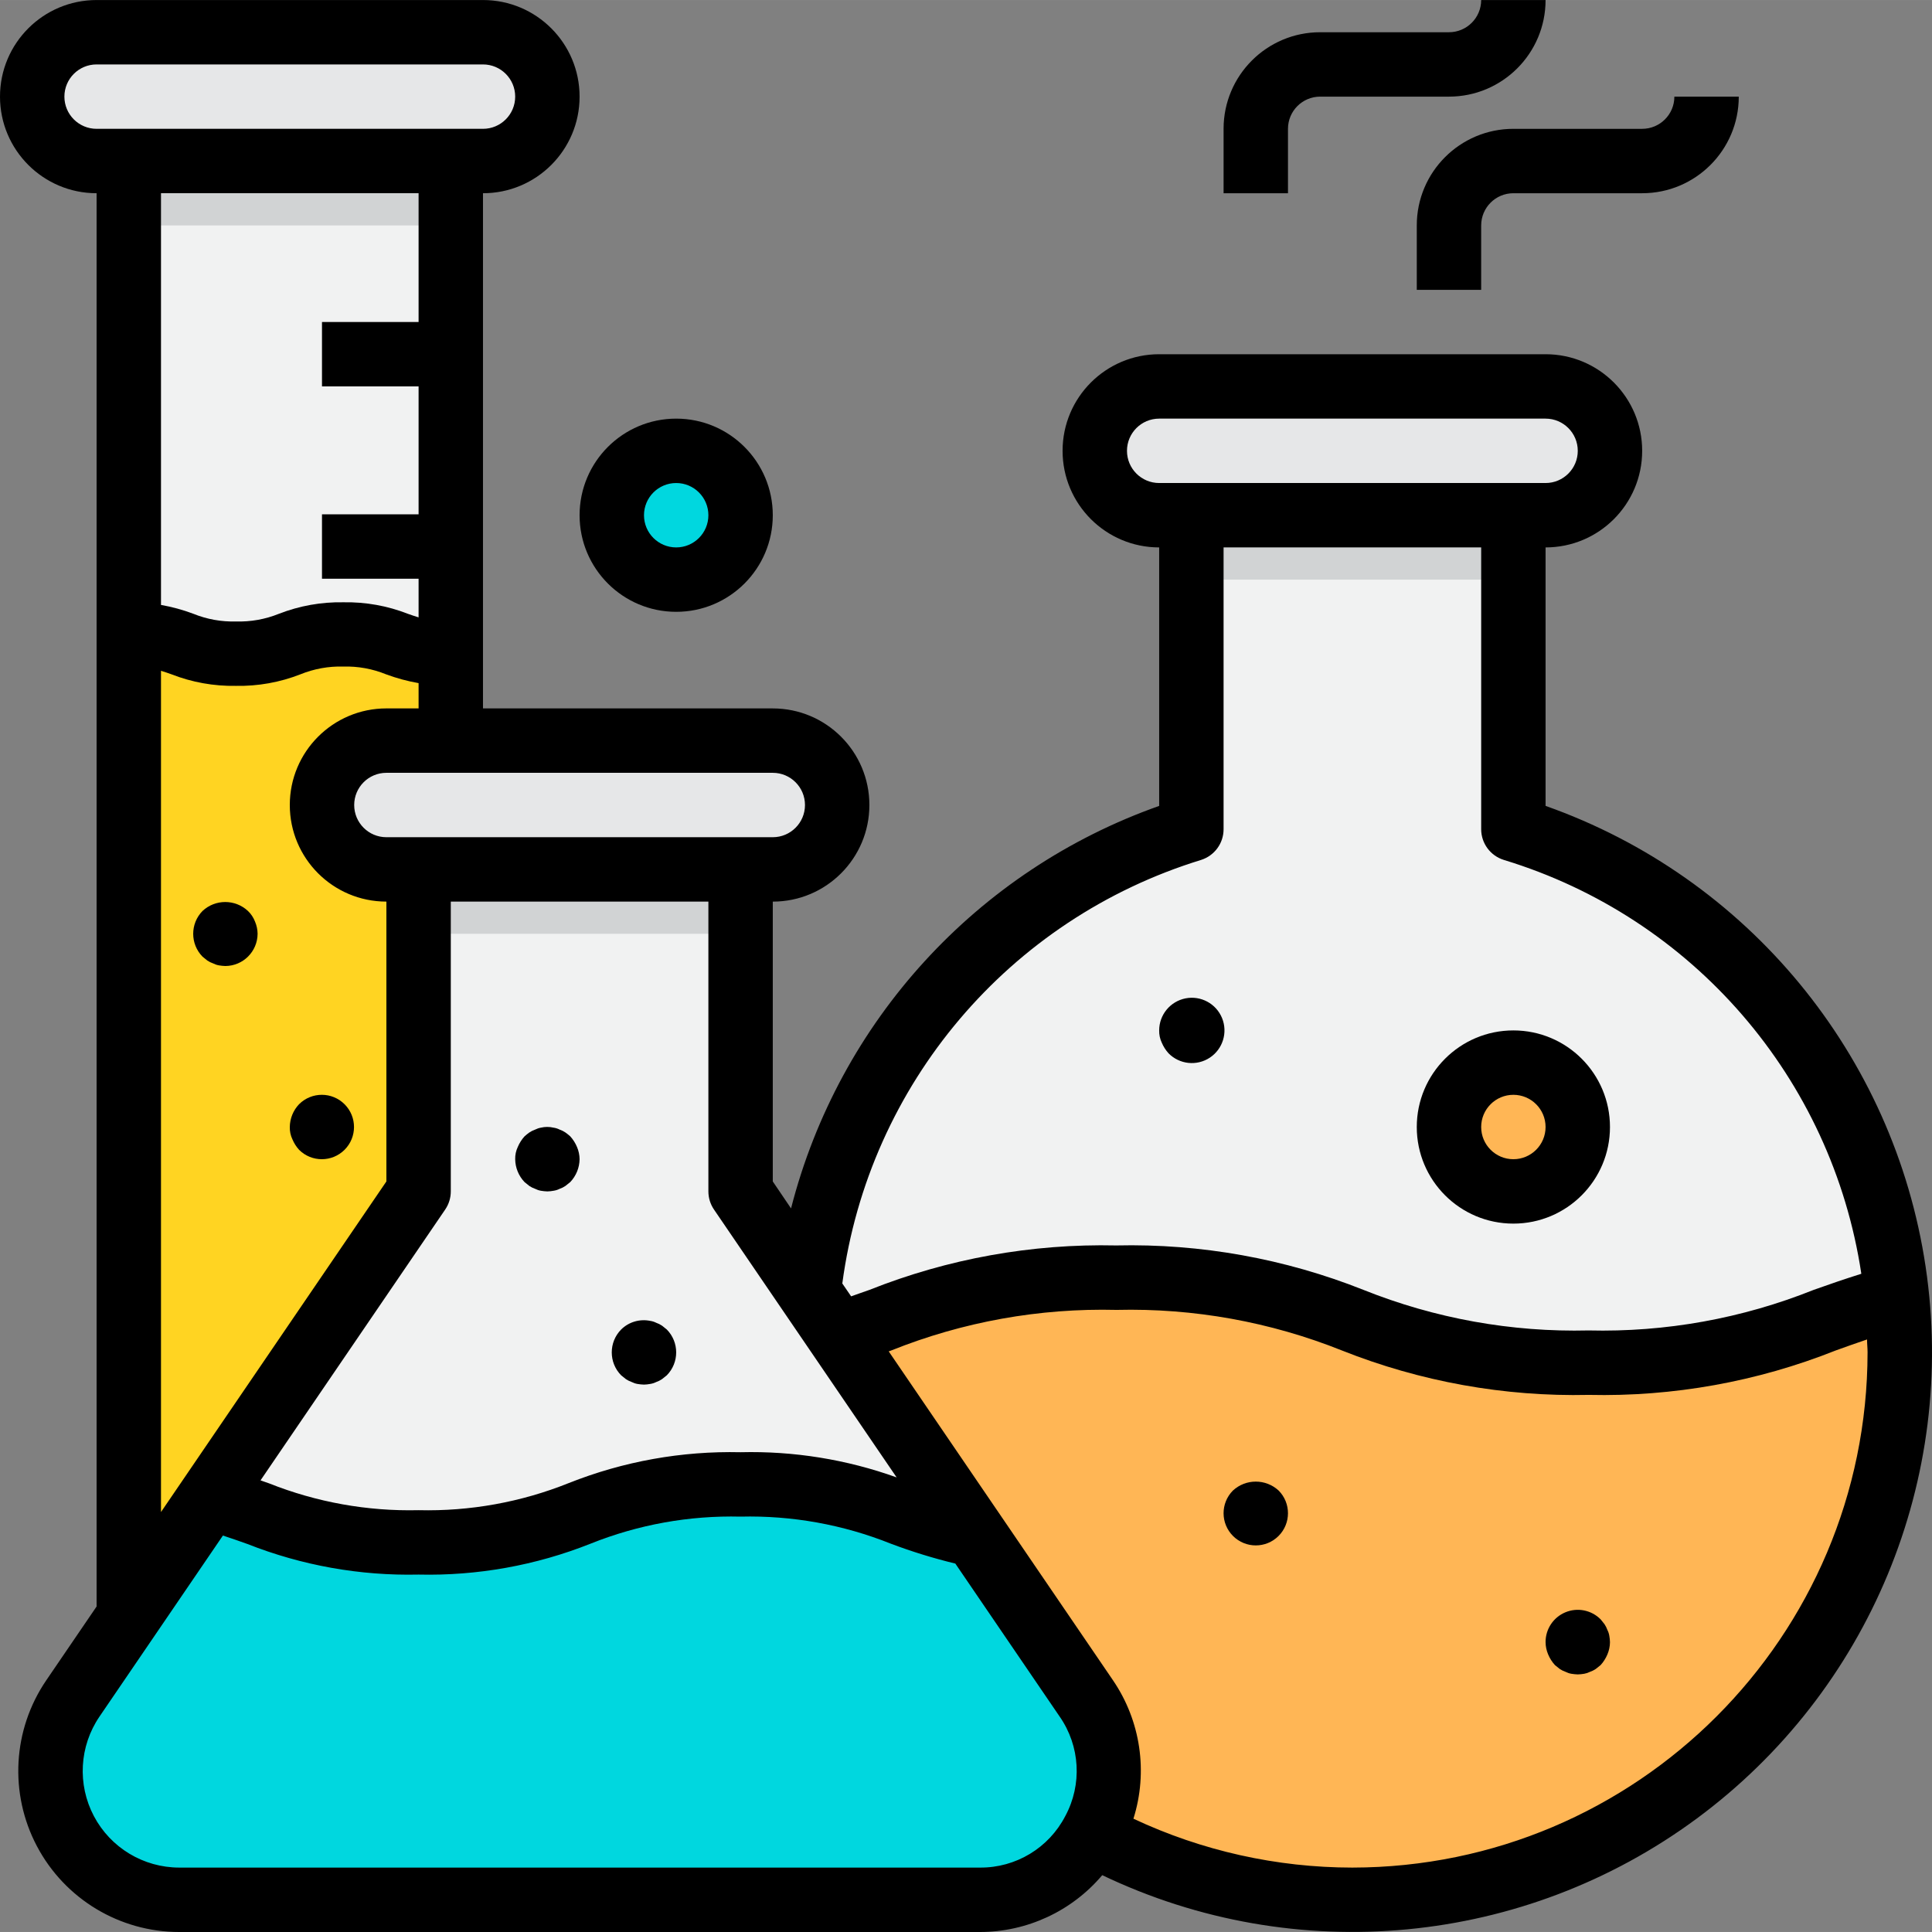 <svg height="480pt" viewBox="0 0 480.008 480" width="480pt" xmlns="http://www.w3.org/2000/svg"><rect x="0" y="0" width="480.008" height="480" fill="#808080" stroke="none"/><path d="m392 336.004c-56 0-64-16-112-16-27.5-.395-54.77 5.059-80 16-.301 50.676 27.602 97.316 72.395 121.016 44.789 23.699 99.047 20.531 140.773-8.223 41.73-28.758 64.008-78.328 57.809-128.625-25.051 10.344-51.875 15.719-78.977 15.832zm0 0" fill="#ffb655"/><path d="m392 336.004c27.102-.113 53.926-5.488 78.977-15.832-6.266-53.504-43.508-98.27-94.977-114.168v-78h-80v78c-57.059 17.574-95.992 70.297-96 130 25.23-10.941 52.5-16.395 80-16 48 0 56 16 112 16zm0 0" fill="#f1f2f2"/><path d="m32 144.004h80v264c0 22.09-17.91 40-40 40s-40-17.91-40-40zm0 0" fill="#ffd422"/><path d="m32 40.004v117.602c13.32 0 13.32 4.797 26.641 4.797s13.336-4.797 26.68-4.797 13.336 4.797 26.68 4.797v-122.398zm0 0" fill="#f1f2f2"/><g fill="#e6e7e8"><path d="m192 216.004c8.836 0 16-7.164 16-16 0-8.836-7.164-16-16-16h-96c-8.836 0-16 7.164-16 16 0 8.836 7.164 16 16 16zm0 0"/><path d="m120 40.004c8.836 0 16-7.164 16-16 0-8.836-7.164-16-16-16h-96c-8.836 0-16 7.164-16 16 0 8.836 7.164 16 16 16zm0 0"/><path d="m400 112.004c0-8.836-7.164-16-16-16h-96c-8.836 0-16 7.164-16 16 0 8.836 7.164 16 16 16h96c8.836 0 16-7.164 16-16zm0 0"/></g><path d="m392 280.004c0 8.836-7.164 16-16 16s-16-7.164-16-16c0-8.836 7.164-16 16-16s16 7.164 16 16zm0 0" fill="#ffb655"/><path d="m184 128.004c0 8.836-7.164 16-16 16s-16-7.164-16-16c0-8.836 7.164-16 16-16s16 7.164 16 16zm0 0" fill="#00d7df"/><path d="m269.887 421.98-27.672-40.594c-18.387-8.094-38.141-12.633-58.215-13.383-32 0-48 16-80 16-17.82-.23-35.328-4.73-51.047-13.129l-34.84 51.105c-6.684 9.801-7.395 22.492-1.852 32.977s16.43 17.047 28.289 17.047h198.898c11.859 0 22.746-6.562 28.289-17.047s4.832-23.176-1.852-32.977zm0 0" fill="#00d7df"/><path d="m184 368.004c20.074.75 39.828 5.289 58.215 13.383l-58.215-85.383v-80h-80v80l-51.047 74.871c15.719 8.398 33.227 12.898 51.047 13.129 32 0 48-16 80-16zm0 0" fill="#f1f2f2"/><path d="m32 40.004h80v16h-80zm0 0" fill="#d1d3d4"/><path d="m104 216.004h80v16h-80zm0 0" fill="#d1d3d4"/><path d="m296 128.004h80v16h-80zm0 0" fill="#d1d3d4"/><path d="m384 200.219v-64.215c13.254 0 24-10.746 24-24s-10.746-24-24-24h-96c-13.254 0-24 10.746-24 24s10.746 24 24 24v64.223c-45.258 15.996-79.562 53.5-91.465 100l-4.535-6.695v-69.527c13.254 0 24-10.746 24-24s-10.746-24-24-24h-72v-128c13.254 0 24-10.746 24-24s-10.746-24-24-24h-96c-13.254 0-24 10.746-24 24s10.746 24 24 24v351.129l-12.504 18.336c-8.355 12.25-9.246 28.113-2.316 41.223 6.926 13.109 20.535 21.312 35.363 21.312h198.914c11.715-.012 22.832-5.176 30.398-14.121 48.059 22.996 104.887 17.578 147.734-14.086s64.711-84.398 56.836-137.09c-7.871-52.691-44.195-96.73-94.426-114.488zm-104-88.215c0-4.418 3.582-8 8-8h96c4.418 0 8 3.582 8 8 0 4.418-3.582 8-8 8h-96c-4.418 0-8-3.582-8-8zm18.398 101.648c3.34-1.051 5.609-4.148 5.602-7.648v-70h64v70c0 3.512 2.289 6.613 5.648 7.648 46.949 14.281 81.5 54.289 88.801 102.816-4.129 1.305-8.09 2.656-11.84 4-17.766 7.117-36.797 10.547-55.93 10.078-19.133.465-38.16-2.965-55.926-10.078-19.531-7.766-40.422-11.52-61.434-11.039-20.973-.465-41.828 3.289-61.32 11.047-1.48.535-3.031 1.047-4.535 1.598l-2.191-3.199c6.613-49.469 41.422-90.559 89.125-105.223zm-121.008 86.855 45.379 66.551c-12.426-4.461-25.57-6.582-38.77-6.254-14.609-.336-29.133 2.273-42.711 7.672-11.844 4.75-24.531 7.039-37.289 6.727-12.707.301-25.344-1.965-37.152-6.664-.68-.246-1.414-.496-2.121-.742l45.883-67.289c.906-1.328 1.391-2.898 1.391-4.504v-72h64v72c0 1.605.484 3.176 1.391 4.504zm22.609-100.504c0 4.418-3.582 8-8 8h-96c-4.418 0-8-3.582-8-8 0-4.418 3.582-8 8-8h96c4.418 0 8 3.582 8 8zm-184-176c0-4.418 3.582-8 8-8h96c4.418 0 8 3.582 8 8 0 4.418-3.582 8-8 8h-96c-4.418 0-8-3.582-8-8zm88 24v32h-24v16h24v31.785h-24v16h24v9.598c-.879-.27-1.742-.559-2.641-.879-5.105-2-10.555-2.973-16.039-2.871-5.488-.102-10.945.875-16.055 2.871-3.375 1.359-6.992 2.004-10.625 1.895-3.645.105-7.266-.551-10.641-1.926-2.594-.973-5.273-1.703-8-2.184v-102.289zm-64 118.656c.871.262 1.719.551 2.609.871 5.094 1.992 10.527 2.969 16 2.871 5.48.105 10.934-.871 16.039-2.871 3.375-1.371 6.996-2.027 10.641-1.926 3.637-.102 7.254.555 10.621 1.926 2.625.977 5.332 1.707 8.09 2.191v6.281h-8c-13.254 0-24 10.746-24 24s10.746 24 24 24v69.527l-56 82.137zm224.672 284.543c-4.094 7.926-12.297 12.875-21.215 12.801h-198.914c-8.895-.004-17.059-4.922-21.215-12.789-4.152-7.863-3.617-17.383 1.391-24.73l30.664-44.977c2.043.664 4.043 1.367 6.09 2.098 13.527 5.34 27.988 7.926 42.527 7.598 14.609.336 29.133-2.273 42.711-7.672 11.844-4.75 24.531-7.039 37.289-6.727 12.777-.309 25.488 1.98 37.352 6.734 5.227 1.969 10.57 3.617 16 4.93l25.922 38.016c5.09 7.316 5.633 16.875 1.398 24.719zm71.328 12.801c-18.805-.012-37.375-4.156-54.398-12.145 3.668-11.641 1.797-24.316-5.082-34.398l-55.719-81.715.613-.215c17.789-7.133 36.844-10.562 56-10.086 19.16-.465 38.211 2.969 56 10.086 19.492 7.746 40.34 11.5 61.305 11.031 20.984.477 41.852-3.273 61.352-11.031 2.625-.945 5.195-1.863 7.801-2.742 0 1.07.129 2.133.129 3.199-.074 70.664-57.336 127.934-128 128.016zm0 0"/><path d="m376 304.004c13.254 0 24-10.746 24-24s-10.746-24-24-24-24 10.746-24 24 10.746 24 24 24zm0-32c4.418 0 8 3.582 8 8 0 4.418-3.582 8-8 8s-8-3.582-8-8c0-4.418 3.582-8 8-8zm0 0"/><path d="m168 152.004c13.254 0 24-10.746 24-24s-10.746-24-24-24-24 10.746-24 24 10.746 24 24 24zm0-32c4.418 0 8 3.582 8 8 0 4.418-3.582 8-8 8s-8-3.582-8-8c0-4.418 3.582-8 8-8zm0 0"/><path d="m290.32 261.684c2.715 2.77 7.008 3.23 10.25 1.098 3.238-2.129 4.516-6.254 3.051-9.844s-5.266-5.641-9.07-4.895c-3.805.75-6.551 4.082-6.551 7.961-.027 1.051.191 2.09.641 3.039.406.969.973 1.863 1.68 2.641zm0 0"/><path d="m306.32 370.324c-3.105 3.129-3.094 8.184.031 11.297 3.121 3.113 8.176 3.113 11.297 0 3.125-3.113 3.137-8.168.031-11.297-3.207-2.961-8.152-2.961-11.359 0zm0 0"/><path d="m399.359 404.965c-.18-.508-.418-.992-.719-1.441l-.961-1.199c-2.289-2.309-5.746-3-8.746-1.754-3.004 1.246-4.953 4.184-4.934 7.434.012 1.047.23 2.078.641 3.039.406.969.973 1.863 1.68 2.641l1.191.961c.449.301.938.543 1.449.719.453.23.938.395 1.438.48.531.09 1.066.145 1.602.16.535-.016 1.07-.066 1.602-.16.5-.09.984-.25 1.438-.48.512-.176.996-.418 1.441-.719l1.199-.961c.707-.777 1.273-1.672 1.68-2.641.41-.961.629-1.992.641-3.039-.012-.539-.07-1.074-.168-1.602-.082-.5-.238-.988-.473-1.438zm0 0"/><path d="m164.48 329.363c-.445-.301-.93-.543-1.441-.719-.477-.242-.996-.406-1.527-.48-2.609-.523-5.309.285-7.199 2.16-3.094 3.152-3.094 8.203 0 11.359l1.191.961c.449.301.938.543 1.449.719.453.23.938.395 1.438.48.531.09 1.07.145 1.609.16.508-.012 1.012-.066 1.512-.16.531-.074 1.051-.238 1.527-.48.512-.176.996-.418 1.441-.719l1.199-.961c3.094-3.156 3.094-8.207 0-11.359zm0 0"/><path d="m141.68 282.324c-.383-.344-.781-.664-1.199-.961-.445-.301-.93-.543-1.441-.719-.477-.242-.996-.406-1.527-.48-1.023-.242-2.09-.242-3.113 0-.5.086-.984.25-1.438.48-.512.176-1 .418-1.449.719-.414.297-.812.617-1.191.961-.707.777-1.273 1.672-1.68 2.641-.449.949-.668 1.988-.641 3.039.027 2.117.855 4.148 2.32 5.68l1.191.961c.449.301.938.543 1.449.719.453.23.938.395 1.438.48.531.09 1.066.145 1.602.16.508-.012 1.012-.066 1.512-.16.531-.074 1.051-.238 1.527-.48.512-.176.996-.418 1.441-.719l1.199-.961c1.461-1.535 2.289-3.562 2.32-5.68-.012-1.047-.23-2.078-.641-3.039-.406-.969-.973-1.863-1.68-2.641zm0 0"/><path d="m74.32 274.324c-1.465 1.531-2.293 3.562-2.32 5.68-.027 1.051.191 2.09.641 3.039.406.969.973 1.863 1.68 2.641 3.129 3.105 8.184 3.09 11.297-.031 3.113-3.121 3.113-8.176 0-11.297-3.113-3.125-8.168-3.137-11.297-.031zm0 0"/><path d="m61.602 226.324c-3.18-2.961-8.105-2.961-11.281 0-3.094 3.152-3.094 8.203 0 11.359l1.191.961c.449.301.938.543 1.449.719.453.23.938.395 1.438.48.531.094 1.066.145 1.602.16 4.406-.031 7.969-3.594 8-8-.012-1.047-.23-2.078-.641-3.039-.387-1-.984-1.902-1.758-2.641zm0 0"/><path d="m352 56.004v16h16v-16c0-4.418 3.582-8 8-8h32c13.254 0 24-10.746 24-24h-16c0 4.418-3.582 8-8 8h-32c-13.254 0-24 10.746-24 24zm0 0"/><path d="m320 32.004c0-4.418 3.582-8 8-8h32c13.254 0 24-10.746 24-24h-16c0 4.418-3.582 8-8 8h-32c-13.254 0-24 10.746-24 24v16h16zm0 0"/></svg>